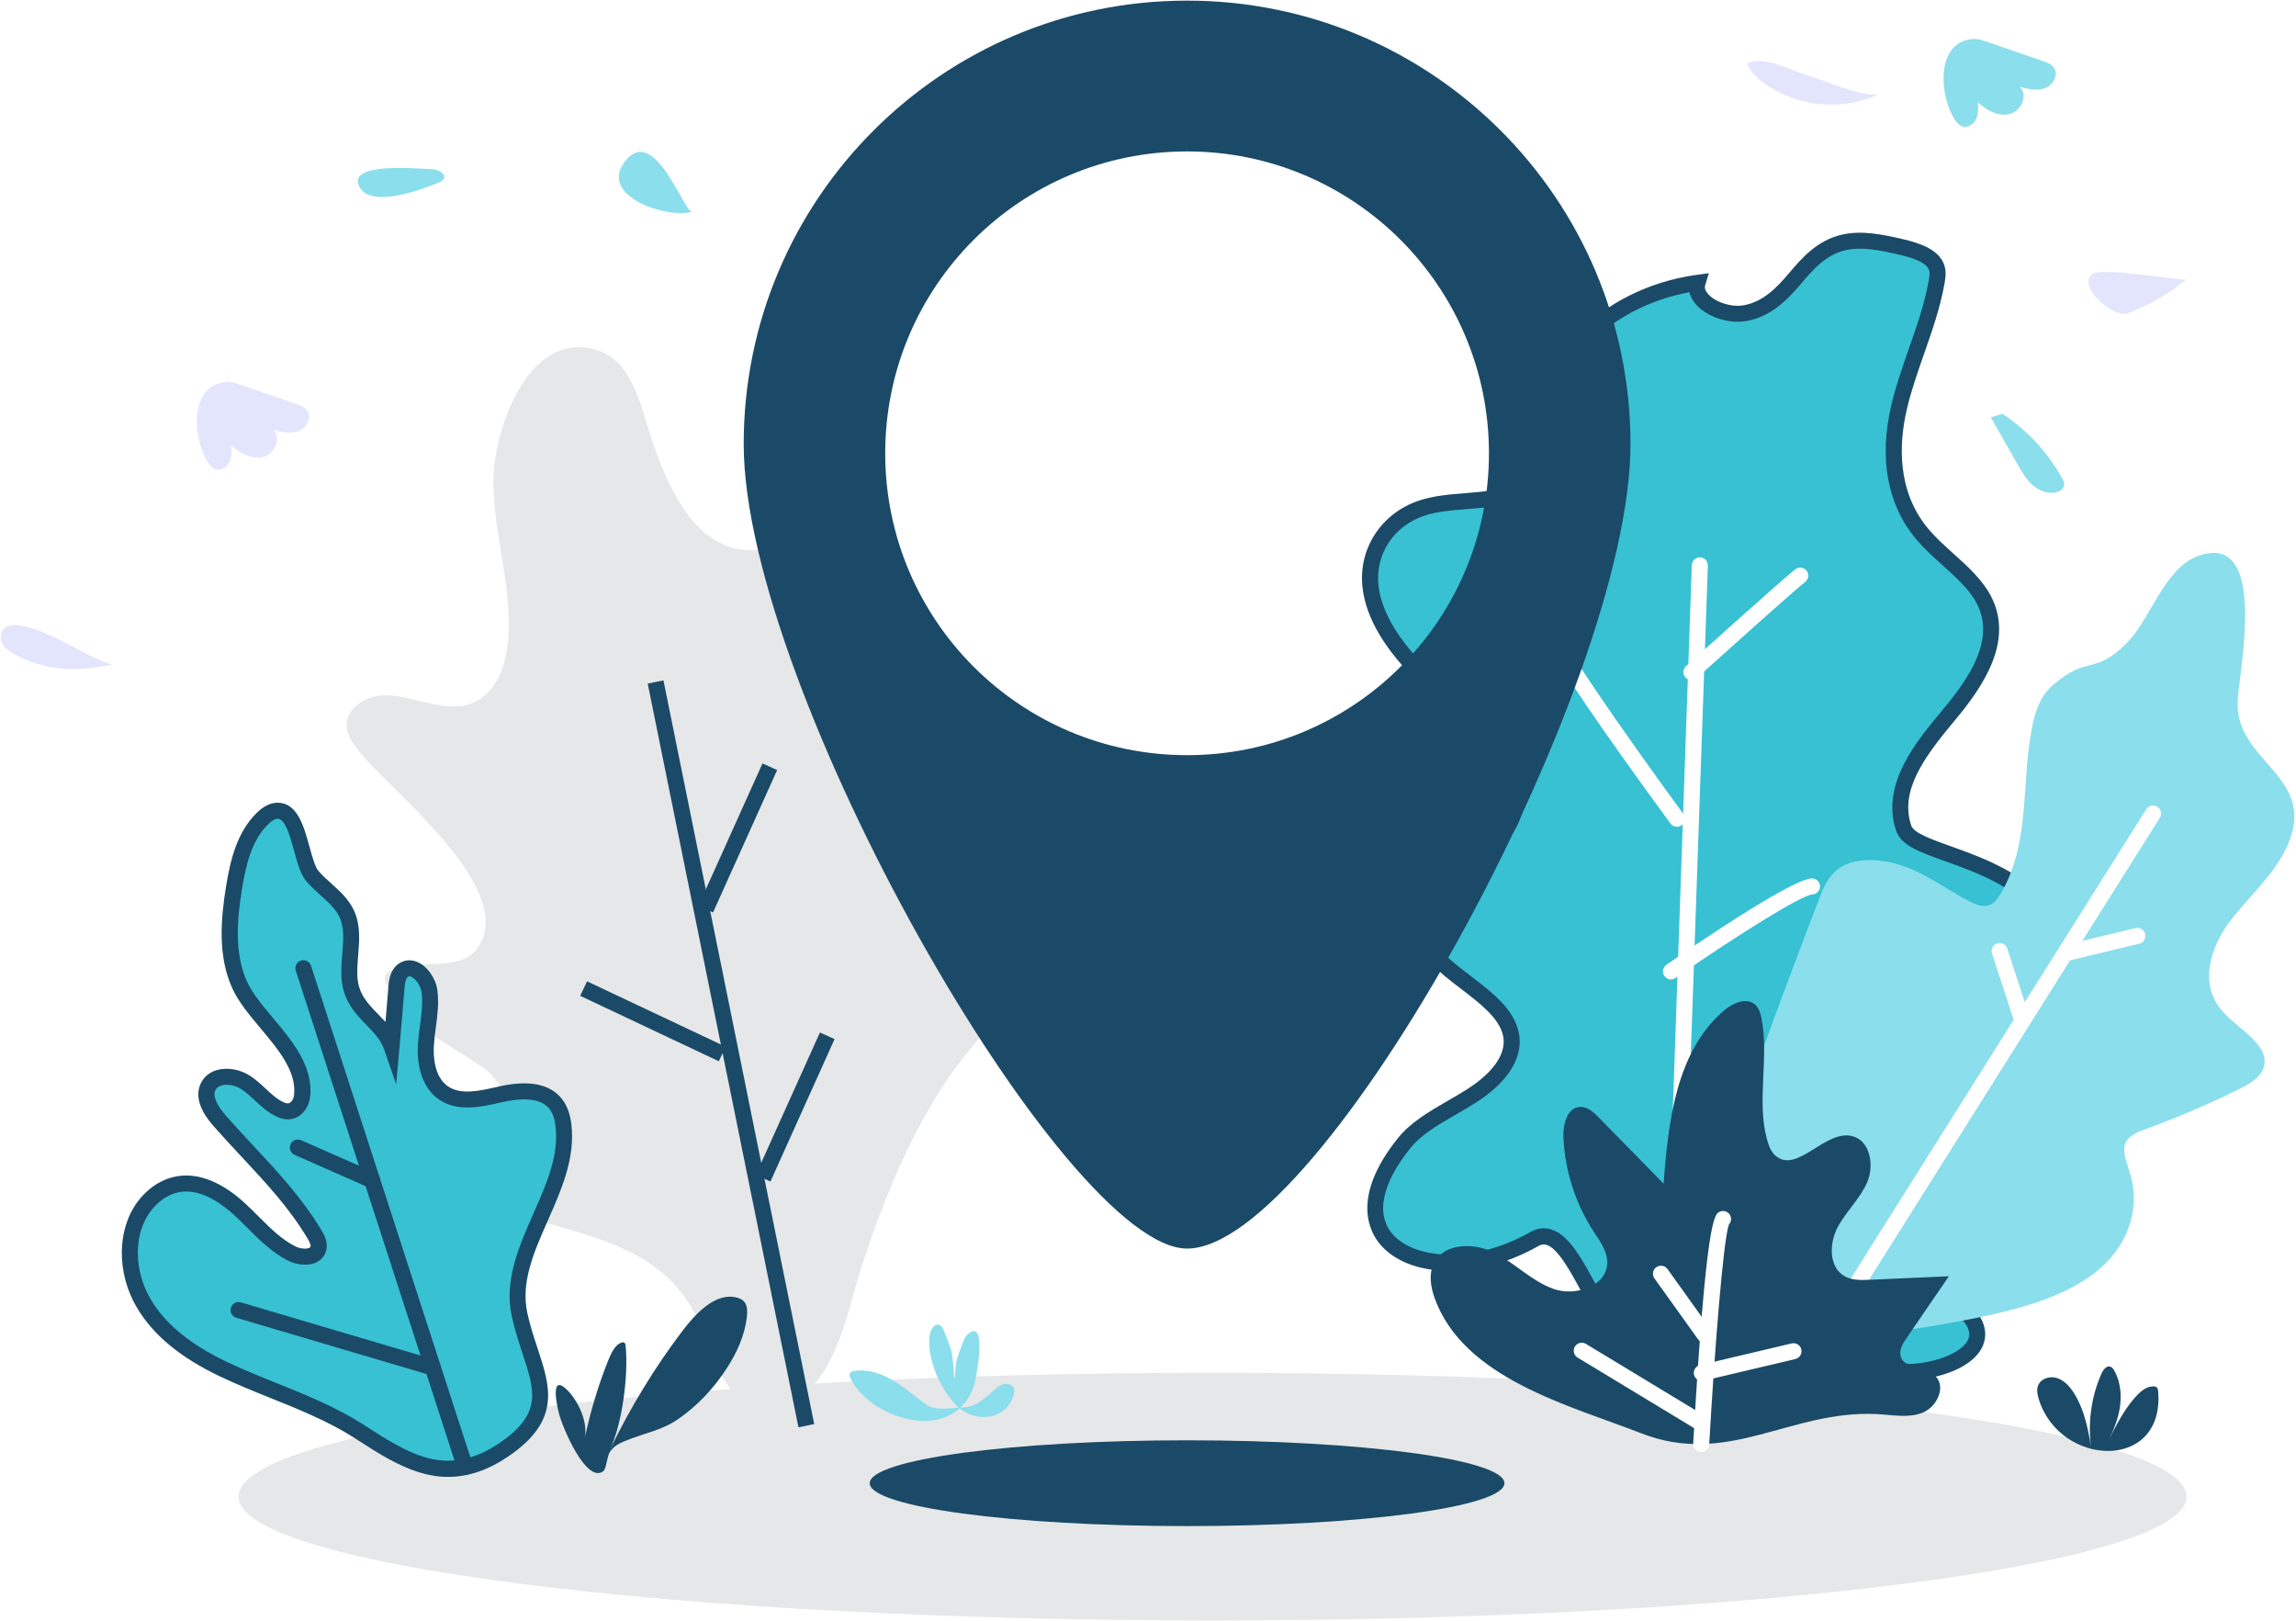 <svg width="1072" height="757" viewBox="0 0 1072 757" fill="none" xmlns="http://www.w3.org/2000/svg">
<rect x="0" y="0" width="1072" height="757" fill="#808080" stroke="none"/>
<g clip-path="url(#clip0_16_3666)">
<rect width="1072" height="757" fill="white"/>
<path d="M566.15 756.58C817.307 756.58 1020.91 730.693 1020.91 698.76C1020.91 666.827 817.307 640.94 566.15 640.94C314.993 640.94 111.39 666.827 111.39 698.76C111.39 730.693 314.993 756.58 566.15 756.58Z" fill="#E6E7E8"/>
<path d="M912.9 56.16C913.78 57.46 914.94 58.68 916.45 59.1C918.98 59.79 921.63 57.87 922.69 55.47C923.75 53.07 923.61 50.34 923.46 47.72C927.48 51.5 932.99 54.55 938.35 53.22C943.71 51.89 947.1 44.24 943 40.53C946.89 41.54 951.07 42.55 954.84 41.14C958.6 39.74 961.28 34.82 958.93 31.56C957.75 29.92 955.72 29.17 953.81 28.51C945.18 25.53 936.55 22.55 927.92 19.57C925.69 18.8 923.38 18.02 921.02 18.21C903.38 19.67 905.53 45.35 912.9 56.16Z" fill="#8BDEEC"/>
<path d="M97.39 216.29C98.27 217.59 99.43 218.81 100.94 219.23C103.47 219.92 106.12 218 107.18 215.6C108.24 213.2 108.1 210.47 107.95 207.85C111.97 211.63 117.48 214.68 122.84 213.35C128.2 212.02 131.59 204.37 127.49 200.66C131.38 201.67 135.56 202.68 139.33 201.27C143.09 199.87 145.77 194.95 143.42 191.69C142.24 190.05 140.21 189.3 138.3 188.64C129.67 185.66 121.04 182.68 112.41 179.7C110.18 178.93 107.87 178.15 105.51 178.34C87.87 179.8 90.02 205.47 97.39 216.29Z" fill="#E3E5FC"/>
<path d="M323.17 98.84C319.65 99.94 305.52 57.14 291.66 75.52C279.29 91.93 312.19 102.28 323.17 98.84Z" fill="#8BDEEC"/>
<path d="M23.68 311.52C33.16 313.23 42.92 312.23 52.37 310.38C42.68 307.16 33.98 301.58 24.73 297.25C19.28 294.7 -0.01 285.99 0.39 298.24C0.63 305.37 18.5 310.59 23.68 311.52Z" fill="#E3E5FC"/>
<path d="M836.01 45.4C849.36 50.53 864.81 49.93 877.73 43.78C872.22 46.41 850.35 37.1 844.45 35.39C836.2 33 823.85 25.8 815.67 29.68C818.59 36.99 828.54 42.53 836.01 45.4Z" fill="#E3E5FC"/>
<path d="M929.54 194.9C933.64 202.11 937.73 209.32 941.83 216.53C943.85 220.08 945.92 223.71 948.98 226.42C952.04 229.13 956.31 230.82 960.26 229.77C961.85 229.35 963.47 228.3 963.74 226.68C963.94 225.49 963.36 224.32 962.78 223.27C956.1 211.18 946.43 200.75 934.87 193.19" fill="#8BDEEC"/>
<path d="M990.75 146.54C992.19 146.75 993.63 146.24 994.98 145.7C1004.25 142.01 1012.95 136.9 1020.69 130.6C1014.29 130.52 980.21 124.53 976.6 128.14C970.74 133.99 983.93 145.52 990.75 146.54Z" fill="#E3E5FC"/>
<path d="M204.88 85.23C205.74 84.88 206.64 84.46 207.11 83.66C208.63 81.05 204.38 78.99 201.36 78.95C194.94 78.85 162.39 75.55 167.64 86.87C172.69 97.76 197.3 88.37 204.88 85.23Z" fill="#8BDEEC"/>
<path d="M655.62 533.72C663.22 524.26 676.2 518.65 687.18 511.61C698.15 504.57 707.94 494.31 705.45 482.73C701.33 463.52 667.16 453.68 663.56 434.43C659.45 412.42 697.01 402.66 705.74 382.3C710.72 370.68 705.32 357.09 696.45 346.14C687.58 335.19 675.47 326.07 665.02 315.99C652.36 303.78 641.82 289.47 639.94 274.23C638.06 258.99 646.63 242.9 663.88 237.23C673.6 234.04 684.8 234.36 695.31 232.92C705.82 231.48 716.79 227.36 719.66 219.28C721.08 215.27 720.28 210.89 719.91 206.63C716.85 171.19 749.18 138 792.58 132.05C790.02 140.4 804.07 148.07 814.68 146.22C825.29 144.38 832.22 136.96 838.17 129.95C844.12 122.94 850.7 115.41 861.13 113.12C869.5 111.28 878.73 113.22 887.41 115.24C894.13 116.8 901.92 119.21 904.08 124.5C904.98 126.7 904.68 129.02 904.3 131.24C900.85 151.29 891.43 170.05 886.75 189.87C882.07 209.69 882.77 231.98 897.69 249.58C906.66 260.16 920.33 268.51 926.35 280.2C935.9 298.74 923.08 318.1 909.95 333.8C896.82 349.5 882.38 367.49 888.83 386.68C895.31 405.98 992.44 394.21 968.84 513.08C963.12 541.88 922 511.19 926.59 540.4C928.53 552.74 900.5 541.66 897.79 553.63C896.93 557.43 915.4 576.09 913.91 579.73C908.74 592.37 892.84 592.54 905.17 602.74C911.61 608.07 920.3 612.59 922.6 619.59C926.73 632.16 907.54 640.11 891.51 640.61C878.13 641.02 875.28 602.61 864.16 608.93C851.1 616.36 837.23 645.52 773.17 637.38C746.69 634.01 736.16 567.27 716.31 578.57C670.92 604.39 616.24 582.75 655.62 533.72Z" fill="#37C1D3"/>
<path fill-rule="evenodd" clip-rule="evenodd" d="M873.63 624.15C877.71 633.62 882.33 644.34 891.3 644.34H891.302C891.412 644.34 891.531 644.34 891.61 644.35C903.5 643.98 918.19 639.75 924.23 631.13C926.94 627.25 927.6 622.85 926.14 618.41C924.05 612.06 918.22 607.8 912.59 603.69C910.86 602.43 909.13 601.16 907.54 599.85C904.842 597.615 904.397 596.519 904.323 596.337C904.316 596.319 904.312 596.31 904.31 596.31C904.486 595.664 906.319 594.138 907.578 593.089L907.66 593.02C910.76 590.45 914.99 586.93 917.36 581.14C918.89 577.42 915.79 573.18 908.63 563.92C906.12 560.68 902.41 555.88 901.59 553.96C902.68 551.53 907.39 551.15 913.82 550.91C919.87 550.69 925.59 550.47 928.64 546.76C929.69 545.49 930.82 543.25 930.28 539.82C929.86 537.13 929.66 533.59 931.09 531.98C932.939 529.903 938.334 530.117 943.584 530.326L943.68 530.33C953.76 530.74 969.02 531.36 972.5 513.81C990.43 423.572 940.522 405.731 910.702 395.071L910.7 395.07L910.629 395.044C901.825 391.894 893.517 388.921 892.37 385.49C886.86 369.1 898.37 353.48 912.81 336.21C926.23 320.17 940.27 299.1 929.66 278.5C925.66 270.73 918.71 264.47 911.99 258.42C907.98 254.81 903.84 251.07 900.53 247.17C885.35 229.28 886.63 206.61 890.38 190.75C892.406 182.167 895.418 173.564 898.333 165.239L898.35 165.19L898.371 165.13C902.125 154.419 906.004 143.349 907.97 131.9C908.43 129.28 908.8 126.22 907.53 123.1C904.73 116.27 896.21 113.46 888.23 111.61C878.6 109.37 869.22 107.53 860.31 109.48C848.4 112.09 841.13 120.66 835.29 127.55C829.6 134.26 823.27 140.94 814.02 142.55C808.31 143.53 800.92 141.15 797.47 137.23C796.2 135.79 795.75 134.42 796.14 133.16L797.86 127.55L792.05 128.35C747 134.53 712.95 169.79 716.16 206.96L716.37 209.11L716.377 209.178C716.705 212.423 717.014 215.488 716.11 218.03C714.17 223.47 706.2 227.65 694.78 229.21C691.542 229.648 688.14 229.923 684.834 230.19L684.34 230.23L684.215 230.24C677.004 230.817 669.55 231.413 662.69 233.67C644.84 239.54 633.95 256.4 636.2 274.69C637.94 288.79 646.75 303.59 662.4 318.69C665.964 322.126 669.739 325.475 673.396 328.719L673.6 328.9L673.616 328.914C680.621 335.12 687.874 341.545 693.52 348.51C697.97 353.99 707.73 368.13 702.28 380.83C698.961 388.578 690.395 395.046 682.107 401.305L682.1 401.31L682.085 401.322C669.789 410.608 657.081 420.206 659.86 435.13C661.94 446.23 672.24 454.11 682.21 461.73C690.96 468.42 700.01 475.34 701.77 483.53C704.12 494.45 692.36 503.84 685.14 508.47C682.24 510.33 679.11 512.14 676.07 513.89L676.049 513.902C667.505 518.839 658.665 523.946 652.69 531.38C630.55 558.96 639.52 575.28 644.41 581.01C658.17 597.16 690.58 597.52 718.18 581.81C719.97 580.8 721.16 580.95 721.99 581.19C727.46 582.76 733.48 593.97 739.29 604.81L739.307 604.841C747.953 620.944 757.74 639.171 772.73 641.08C825.438 647.779 845.941 629.418 858.192 618.447L858.2 618.44L858.283 618.366C861.218 615.737 863.752 613.468 866.04 612.17C866.21 612.07 866.51 611.93 866.65 611.97C868.652 612.634 871.597 619.446 873.576 624.026L873.63 624.15ZM869.03 604.86C868.37 604.64 867.55 604.46 866.59 604.46C865.35 604.46 863.9 604.76 862.33 605.62C859.32 607.33 856.48 609.87 853.19 612.82C841.16 623.59 822.97 639.87 773.66 633.6C762.502 632.18 753.673 615.735 745.884 601.226L745.88 601.22C738.73 587.9 732.55 576.39 724.05 573.94C720.86 573.02 717.62 573.45 714.47 575.25C687.38 590.66 659.98 587.69 650.1 576.1C642.21 566.85 645.2 552.61 658.52 536.03C663.591 529.717 671.399 525.202 679.666 520.423L679.81 520.34C682.92 518.55 686.13 516.69 689.18 514.74C704.46 504.94 711.53 493.28 709.09 481.92C706.753 471.042 696.603 463.277 686.783 455.765L686.75 455.74L686.749 455.739C677.5 448.67 668.76 441.99 667.22 433.72C665.29 423.362 675.167 415.902 686.605 407.264L686.61 407.26C695.68 400.42 705.06 393.34 709.17 383.76C714.14 372.17 710.56 357.59 699.34 343.76C693.3 336.31 685.82 329.68 678.57 323.26L678.013 322.765C674.527 319.67 670.942 316.488 667.61 313.27C653.23 299.4 645.17 286.1 643.65 273.75C641.84 259.07 650.64 245.5 665.05 240.77C671.065 238.791 677.753 238.256 684.827 237.69L684.95 237.68C688.51 237.4 692.2 237.1 695.81 236.61C710.27 234.63 720.25 228.76 723.18 220.51C724.643 216.381 724.215 212.133 723.836 208.377L723.83 208.32L723.63 206.29C720.86 174.2 749.78 143.61 788.79 136.43C789.25 138.42 790.28 140.36 791.86 142.15C797.02 147.99 807.09 151.32 815.32 149.89C827.04 147.85 834.73 139.77 841.02 132.35C846.39 126.01 852.49 118.82 861.93 116.75C869.29 115.13 877.78 116.82 886.55 118.86C889.93 119.64 898.9 121.72 900.6 125.88C901.13 127.16 900.9 128.83 900.6 130.57C898.73 141.42 894.95 152.22 891.29 162.66L891.217 162.871C888.259 171.325 885.203 180.064 883.1 188.97C877.16 214.13 881.21 235.91 894.83 251.96C898.416 256.187 902.682 260.035 906.815 263.763L907 263.93L907.03 263.957C913.519 269.807 919.645 275.33 923.02 281.88C931.56 298.47 919.76 316.2 907.08 331.36L907.066 331.377C894.797 346.055 878.003 366.148 885.29 387.84C887.61 394.73 896.24 397.82 908.2 402.09L908.216 402.096C937.537 412.586 981.837 428.436 965.18 512.32C963.06 523.03 955.75 523.29 944.02 522.81C937 522.52 929.74 522.23 925.53 526.96C922.77 530.06 921.92 534.63 922.91 540.95C923 541.55 922.95 541.89 922.89 541.96C921.971 543.069 916.72 543.27 913.579 543.39L913.57 543.39C906.21 543.66 896.13 544.04 894.15 552.77C893.41 556.05 895.77 559.49 902.73 568.48C905.21 571.69 909.24 576.91 910.13 579.02C908.422 582.645 905.53 585.057 902.953 587.206L902.9 587.25C899.92 589.72 896.84 592.28 896.85 596.25C896.85 600.18 900.03 603.31 902.79 605.6C904.464 606.988 906.284 608.319 908.115 609.658L908.2 609.72C913.1 613.29 917.71 616.66 919.05 620.73C919.78 622.93 919.48 624.87 918.12 626.81C914.37 632.17 902.89 636.48 891.41 636.84C887.289 636.909 883.609 628.371 880.595 621.376L880.51 621.18L880.503 621.163C877.136 613.35 874.226 606.599 869.03 604.86Z" fill="#1A4A67"/>
<path d="M780.21 653.05C780.17 653.05 780.12 653.05 780.07 653.05C778 652.98 776.39 651.24 776.46 649.17L789.9 263.84C789.97 261.77 791.71 260.2 793.78 260.23C795.85 260.3 797.46 262.04 797.39 264.11L783.95 649.44C783.89 651.46 782.22 653.05 780.21 653.05Z" fill="white"/>
<path d="M780.19 457.28C779 457.28 777.84 456.72 777.11 455.67C775.93 453.97 776.35 451.63 778.05 450.45C787.59 443.83 835.67 410.75 845.79 410.12C847.83 409.99 849.63 411.56 849.76 413.62C849.89 415.69 848.32 417.46 846.25 417.59C840.9 417.93 809.54 437.69 782.32 456.6C781.67 457.06 780.92 457.28 780.19 457.28Z" fill="white"/>
<path d="M782.97 386.02C781.81 386.02 780.68 385.49 779.94 384.49C712.62 292.56 715.07 286.65 715.99 284.43C716.57 283.04 717.8 282.07 719.29 281.84C721.36 281.52 723.25 282.92 723.56 284.97C723.67 285.67 723.57 286.36 723.32 286.98C726.27 295.9 757.24 340.82 785.98 380.07C787.2 381.74 786.84 384.08 785.17 385.31C784.51 385.79 783.74 386.02 782.97 386.02Z" fill="white"/>
<path d="M789.71 317.54C788.69 317.54 787.67 317.12 786.93 316.3C785.55 314.76 785.67 312.39 787.2 311.01C789.1 309.3 833.61 269.2 838.31 265.74C839.98 264.51 842.32 264.87 843.55 266.54C844.78 268.21 844.42 270.55 842.75 271.78C839.09 274.47 805.03 305.03 792.22 316.58C791.51 317.22 790.61 317.54 789.71 317.54Z" fill="white"/>
<path d="M849.48 419.33C851.74 413.42 854.45 407.22 861.21 403.93C869.78 399.79 882.14 401.5 891.9 405.56C901.65 409.62 909.92 415.83 919.38 420.76C921.92 422.08 924.89 423.36 927.69 422.86C930.52 422.36 932.26 420.2 933.58 418.14C948.32 394.32 943.51 365.3 948.82 339.42C950.16 332.35 952.62 324.75 958.74 319.7C974.82 305.65 978.09 315.65 993.47 299.73C1004.21 288.61 1010.71 265.05 1026.47 259.51C1059.06 248.06 1045.61 311.99 1044.78 327.1C1043.22 355.76 1082.19 362.05 1068.16 394.38C1062.07 408.42 1050 418.46 1041 430.35C1032.09 442.31 1026.63 459.1 1037.34 471.75C1044.31 479.99 1058.1 486.62 1057.32 496.46C1056.84 502.25 1050.93 505.79 1045.38 508.51C1031.53 515.37 1017.18 521.52 1002.38 526.96C998.64 528.34 994.66 529.8 992.86 532.73C990.39 536.73 992.77 542.16 994.32 547.14C1000.04 565.51 992.58 583.01 978.13 594.21C963.76 605.46 943.17 611.21 922.21 615.45C895.24 620.95 867.2 624.41 838.3 625.71C754.19 625.98 794.46 569.61 802.35 547.95C817.5 504.44 833.22 461.56 849.48 419.33Z" fill="#8BDEEC"/>
<path d="M863.86 608.16C863.18 608.16 862.49 607.97 861.87 607.58C860.12 606.48 859.59 604.16 860.7 602.41L1002.07 377.84C1003.18 376.09 1005.49 375.56 1007.24 376.67C1008.99 377.77 1009.52 380.09 1008.41 381.84L867.04 606.41C866.33 607.54 865.11 608.16 863.86 608.16Z" fill="white"/>
<path d="M944.26 480.34C942.68 480.34 941.22 479.34 940.7 477.75L930.07 445.18C929.43 443.21 930.5 441.1 932.47 440.46C934.45 439.82 936.55 440.89 937.19 442.86L947.82 475.43C948.46 477.4 947.39 479.51 945.42 480.15C945.03 480.28 944.64 480.34 944.26 480.34Z" fill="white"/>
<path d="M964.61 448.72C962.92 448.72 961.38 447.57 960.97 445.85C960.49 443.84 961.73 441.81 963.74 441.33L997.05 433.32C999.09 432.83 1001.09 434.07 1001.57 436.09C1002.05 438.1 1000.81 440.13 998.8 440.61L965.49 448.62C965.2 448.69 964.9 448.72 964.61 448.72Z" fill="white"/>
<path d="M669.83 606.07C667.95 600.84 667.01 594.84 669.46 589.85C674.21 580.17 688.45 580.07 698.02 585.01C707.59 589.95 715.33 598.32 725.52 601.84C735.71 605.36 750.19 600.46 750.44 589.69C750.56 584.25 747.02 579.52 744.05 574.96C735.53 561.87 730.6 546.46 729.96 530.86C729.71 524.92 731.72 517.15 737.66 516.81C741.14 516.61 744.05 519.29 746.49 521.78C756.57 532.06 766.65 542.34 776.73 552.63C778.91 523.41 782.64 490.99 804.84 471.87C808.98 468.31 815.47 465.43 819.52 469.1C821.31 470.73 822.01 473.22 822.47 475.6C826.09 494.3 819.96 514.12 825.13 532.45C825.9 535.17 826.99 537.94 829.17 539.74C839.23 548.08 852.26 527.17 864.91 530.47C873.14 532.62 875.17 544 871.85 551.83C868.53 559.66 861.89 565.62 857.92 573.14C853.96 580.66 853.87 591.76 861.3 595.89C864.77 597.82 868.97 597.7 872.94 597.52C885.27 596.97 897.6 596.42 909.93 595.87C903.34 605.49 896.76 615.12 890.17 624.74C888.44 627.27 886.62 630.23 887.41 633.2C889.06 639.44 898.89 638.02 903.58 642.46C908.82 647.42 904.32 656.98 897.59 659.6C890.86 662.22 883.35 660.56 876.14 660.22C835.68 658.29 806.97 685.05 766.23 669.17C733.06 656.23 683.36 643.76 669.83 606.07Z" fill="#1A4A67"/>
<path d="M794.3 677.94C794.23 677.94 794.16 677.94 794.08 677.93C792.01 677.81 790.44 676.04 790.55 673.98C796.53 568.81 800.49 566.91 802.86 565.77C804.73 564.87 806.97 565.66 807.86 567.53C808.54 568.94 808.25 570.57 807.26 571.67C804.69 578.15 800.61 629.04 798.03 674.41C797.93 676.4 796.28 677.94 794.3 677.94Z" fill="white"/>
<path d="M794.57 644.75C792.87 644.75 791.34 643.59 790.93 641.86C790.45 639.85 791.7 637.83 793.71 637.35L836.52 627.23C838.54 626.75 840.55 628 841.03 630.01C841.51 632.02 840.26 634.04 838.25 634.52L795.44 644.64C795.15 644.71 794.86 644.75 794.57 644.75Z" fill="white"/>
<path d="M793.08 667.42C792.42 667.42 791.75 667.24 791.14 666.88L736.58 633.85C734.81 632.78 734.24 630.47 735.31 628.7C736.39 626.93 738.7 626.37 740.45 627.44L795.01 660.47C796.78 661.54 797.35 663.85 796.28 665.62C795.58 666.78 794.34 667.42 793.08 667.42Z" fill="white"/>
<path d="M795.92 626.96C794.75 626.96 793.6 626.42 792.87 625.39L772.46 596.88C771.26 595.2 771.64 592.86 773.33 591.65C775.01 590.44 777.36 590.83 778.56 592.51L798.97 621.02C800.17 622.7 799.79 625.04 798.1 626.25C797.44 626.73 796.67 626.96 795.92 626.96Z" fill="white"/>
<path d="M981.69 677.97C986.43 669.03 989.96 660.35 996.72 652.6C999 649.99 1001.79 647.37 1005.26 647.28C1005.91 647.26 1006.64 647.37 1007.09 647.87C1007.49 648.31 1007.58 648.94 1007.63 649.53C1010.82 687.2 961.72 685.01 951.91 653.29C951.3 651.33 950.85 649.2 951.45 647.27C952.54 643.74 956.94 642.26 960.44 643.4C963.94 644.53 966.59 647.58 968.55 650.79C973.75 659.27 975.37 669.4 976.87 679.21C974.44 666.37 975.99 652.88 981.24 641.21C982.03 639.46 983.55 637.46 985.36 638.1C986.23 638.41 986.8 639.26 987.25 640.09C990.51 646.02 990.75 653.22 989.28 659.71C987.81 666.2 984.76 672.15 981.69 677.97Z" fill="#1A4A67"/>
<path d="M262.9 573.23C245.13 568.14 227.52 562.87 214.79 549.61C208.21 542.75 204.17 530.23 211.92 524.73C215.82 521.96 221.04 522.4 225.82 522.05C244.19 520.73 233.97 504.22 224.74 497.9C208.45 486.75 188.66 477.83 180.53 459.83C180.02 458.7 179.55 457.46 179.8 456.24C180.17 454.42 181.96 453.29 183.64 452.51C195.13 447.26 214.7 454.19 222.82 442.85C242.64 415.14 181.11 368.29 167.44 350.5C164.83 347.1 162.1 343.42 161.85 339.14C161.36 330.84 170.55 324.91 178.87 324.65C191.61 324.26 203.54 331.54 216.41 329.47C226.55 327.84 233.24 318.23 235.56 308.83C242.53 280.52 229.07 249.83 230.53 221.12C231.73 197.62 247.99 152.84 279.66 163.79C294.16 168.8 298.53 186.6 303.06 201.26C307.25 214.85 313.27 230.13 322 241.4C328.4 249.66 337.76 256.24 348.19 256.82C368.46 257.95 395.04 241.75 395.35 274.5C395.45 284.53 391.89 294.22 390.74 304.19C389.59 314.15 391.62 325.65 399.93 331.27C415.08 341.52 460.39 320.4 458.25 352.76C457.71 360.86 453.35 368.13 449.55 375.3C431.19 409.98 466.16 408.38 474.95 434.73C478.11 444.21 476.08 454.8 471.63 463.74C464.49 478.09 452.13 489.6 443.12 502.79C424.83 529.57 412.58 560.05 402.49 590.71C395.09 613.19 388.82 656.99 357.39 657.42C338 657.69 331.77 628.26 325.24 614.99C312.51 589.13 289.09 580.72 262.9 573.23Z" fill="#E6E7E8"/>
<path d="M306.05 318.41L376.43 665.62L306.05 318.41Z" fill="#37C1D3"/>
<rect x="302.411" y="319.155" width="7.5" height="354.294" transform="rotate(-11.46 302.411 319.155)" fill="#1A4A67"/>
<path d="M329.53 424.47L359.47 357.96L329.53 424.47Z" fill="#37C1D3"/>
<rect x="326.073" y="422.943" width="72.926" height="7.5" transform="rotate(-65.762 326.073 422.943)" fill="#1A4A67"/>
<path d="M356.36 550.09L386.3 483.59L356.36 550.09Z" fill="#37C1D3"/>
<rect x="352.881" y="548.567" width="72.926" height="7.5" transform="rotate(-65.762 352.881 548.567)" fill="#1A4A67"/>
<path d="M337.17 492.13L272.46 461.58L337.17 492.13Z" fill="#37C1D3"/>
<rect x="270.894" y="464.941" width="7.49" height="71.563" transform="rotate(-64.724 270.894 464.941)" fill="#1A4A67"/>
<path d="M339.57 638.47C343.96 631.61 347.74 623.66 348.71 614.77C348.94 612.62 348.97 610.25 347.99 608.51C347.14 607 345.71 606.29 344.32 605.9C334.46 603.12 325.21 612.65 318.1 622.08C305.53 638.74 294.31 657.17 284.69 676.96C290.44 665.12 293.48 642.41 292.11 628.49C292.06 627.94 291.97 627.35 291.65 627C291.32 626.65 290.85 626.67 290.43 626.77C287.4 627.54 285.49 631.43 284.03 635.03C279.53 646.18 275.62 659.06 273.01 671.57C274.65 663.71 269.8 654.25 265.4 649.57C257.53 641.2 259.21 652.88 260.92 659.74C262.59 666.47 273.72 692.79 281.65 686.91C283.1 685.83 283.46 679.95 284.65 678.06C286.73 674.78 289.62 673.7 292.6 672.48C300.6 669.2 308.93 667.85 316.45 662.69C325.24 656.67 333.18 648.46 339.57 638.47Z" fill="#1A4A67"/>
<path d="M437.45 618.48C437.79 618.43 438.15 618.47 438.53 618.6C439.72 619.02 440.33 620.3 440.79 621.48C444.94 632.25 444.44 629.53 445.6 644.34C446.64 634.81 445.91 636.57 449.25 627.58C449.9 625.83 450.64 624.03 452.06 622.81C461.25 614.95 455.79 644.14 454.57 647.59C450.06 660.36 438.09 665.25 425.35 662.84C414.17 660.73 402.76 654.1 397.26 643.94C396.76 643.02 396.32 641.84 396.93 640.99C397.35 640.4 398.12 640.21 398.83 640.09C405.21 639.06 411.72 641.35 417.25 644.69C422.79 648.03 427.62 652.39 432.93 656.09C436.69 658.71 443.84 657.38 448.42 657.21C456.2 656.92 458.74 653.47 464.75 648.52C466.06 647.44 467.51 646.41 469.19 646.16C470.87 645.91 472.81 646.68 473.39 648.28C473.73 649.23 473.55 650.29 473.27 651.26C469.67 663.59 454.64 664.41 446.66 656.3C439.05 648.56 432.73 634.67 434.04 623.73C434.3 621.51 435.57 618.74 437.45 618.48Z" fill="#8BDEEC"/>
<path d="M75.86 555.58C78.08 554.31 80.49 553.38 83.01 552.92C93.52 551 103.82 557.19 111.71 564.4C119.59 571.62 126.48 580.26 135.99 585.15C140.41 587.42 147.51 587.66 148.66 582.83C149.2 580.58 148.02 578.32 146.84 576.33C134.98 556.4 118.02 540.87 102.83 523.6C98.77 518.98 94.45 512.7 97.25 507.22C100.25 501.34 109.14 501.77 114.68 505.37C120.22 508.96 124.25 514.66 130.13 517.67C131.66 518.45 133.37 519.05 135.08 518.84C138.32 518.44 140.61 515.19 141.02 511.95C143.52 492.02 119.45 476.3 111.96 459.97C105.56 446.04 106.81 429.88 109.23 414.74C111.12 402.92 114.04 390.45 122.62 382.1C124.56 380.22 126.96 378.51 129.66 378.52C139.95 378.54 140.18 402.42 145.89 409.07C151.07 415.12 158.54 419.4 161.89 426.62C166.12 435.74 162.5 446.42 163.18 456.45C164.28 472.49 178.6 476.41 182.79 488.51C183.61 479.46 184.34 470.27 185.1 461.16C185.34 458.26 185.76 455.01 188.05 453.21C193.04 449.28 199.65 456.4 200.52 462.69C201.67 470.97 199.41 479.31 198.88 487.66C198.35 496.01 200.13 505.45 207 510.21C214.57 515.46 224.79 512.95 233.78 510.91C242.77 508.87 253.84 508.19 259.51 515.46C261.74 518.31 262.69 521.96 263.1 525.56C266.63 556 236.1 583.74 242.56 613.69C248.35 640.55 264.24 657.05 235.43 676.76C223.62 684.84 210.98 688.21 196.94 683.88C186.2 680.56 176.75 674.12 167.28 668.08C147.71 655.61 125.1 649.2 104.21 639.22C89.62 632.25 75.6 622.73 67.3 608.85C59 594.98 57.67 576.06 67.4 563.15C69.69 560.11 72.57 557.47 75.86 555.58Z" fill="#37C1D3"/>
<path fill-rule="evenodd" clip-rule="evenodd" d="M195.84 687.45C200.35 688.84 204.8 689.54 209.23 689.54C218.73 689.54 228.09 686.32 237.51 679.87C262.07 663.06 256.93 647.49 250.97 629.45L250.966 629.437C249.247 624.231 247.469 618.845 246.19 612.92C243.102 598.58 249.282 584.579 255.827 569.75L255.84 569.72C262.12 555.5 268.6 540.81 266.79 525.14C266.21 520.1 264.78 516.18 262.43 513.17C256.87 506.07 246.95 504.09 232.91 507.28L232.22 507.44C223.81 509.36 215.12 511.34 209.1 507.16C202.4 502.51 202.31 492.16 202.58 487.92C202.75 485.24 203.1 482.57 203.48 479.75C204.24 474.07 205.02 468.2 204.19 462.2C203.42 456.59 199.32 450.94 194.67 449.07C191.48 447.79 188.31 448.23 185.69 450.29C181.96 453.23 181.55 458.2 181.33 460.87L180.72 468.29C180.595 469.765 180.473 471.242 180.35 472.72C180.228 474.197 180.105 475.675 179.98 477.15C178.85 475.9 177.69 474.7 176.53 473.51C171.64 468.49 167.43 464.15 166.88 456.22C166.663 452.986 166.932 449.644 167.218 446.1L167.23 445.95L167.236 445.883C167.804 438.964 168.39 431.828 165.25 425.07C162.8 419.79 158.65 416.06 154.63 412.45L154.6 412.423C152.451 410.493 150.422 408.67 148.7 406.66C147.08 404.76 145.69 399.73 144.48 395.29L144.478 395.284C141.839 385.685 138.848 374.81 129.63 374.79H129.61C126.34 374.79 123.19 376.3 119.97 379.43C110.68 388.47 107.52 401.47 105.49 414.17C103.1 429.13 101.59 446.46 108.52 461.55C111.434 467.898 116.391 473.817 121.629 480.073L121.66 480.11L121.668 480.12C130.026 490.097 138.66 500.404 137.27 511.5C137.04 513.33 135.82 514.99 134.6 515.14C133.9 515.22 132.99 514.95 131.81 514.35C129.001 512.91 126.561 510.641 123.982 508.241L123.98 508.24L123.937 508.2C121.71 506.132 119.413 503.999 116.7 502.24C112.22 499.33 106.27 498.26 101.57 499.52C98.09 500.45 95.44 502.53 93.9 505.53C89.501 514.138 97.396 523.125 99.998 526.087L100 526.09C103.962 530.589 108.09 535.024 112.092 539.324L112.6 539.87L112.625 539.896C124.206 552.317 135.146 564.05 143.6 578.26C144.09 579.08 145.23 581 145 581.97C144.94 582.21 144.86 582.42 144.4 582.63C142.9 583.32 139.89 582.96 137.69 581.83C131.37 578.58 126.244 573.464 120.822 568.052L120.72 567.95C118.58 565.81 116.44 563.67 114.22 561.64C103.36 551.7 92.33 547.41 82.32 549.24C79.45 549.76 76.65 550.8 73.98 552.33C70.37 554.4 67.05 557.36 64.39 560.89C54.49 574.03 54.35 594.54 64.07 610.77C71.64 623.41 84.24 633.82 102.59 642.59C110.298 646.276 118.316 649.506 126.08 652.633L126.42 652.77C139.6 658.07 153.22 663.55 165.27 671.23L167.99 672.97L168.02 672.989C176.691 678.553 185.652 684.304 195.84 687.45ZM83.69 556.61C84.78 556.41 85.86 556.32 86.94 556.32C95.42 556.32 103.57 562.04 109.22 567.18C111.35 569.14 113.41 571.2 115.47 573.259L115.47 573.26C121.09 578.88 126.9 584.69 134.31 588.5C137.91 590.35 143.41 591.36 147.58 589.44C150.04 588.31 151.73 586.27 152.34 583.71C153.276 579.787 151.218 576.32 150.105 574.444L150.09 574.42C141.22 559.51 129.48 546.92 118.13 534.75C114 530.32 109.74 525.74 105.68 521.13C100.94 515.74 99.24 511.63 100.62 508.93C101.18 507.84 102.13 507.13 103.55 506.75C106.22 506.03 109.96 506.76 112.67 508.51C114.845 509.917 116.821 511.751 118.915 513.696L118.93 513.71C121.77 516.36 124.71 519.09 128.45 521C131.02 522.31 133.36 522.82 135.56 522.55C140.85 521.91 144.19 516.96 144.76 512.41C146.56 498.072 136.413 485.963 127.463 475.284L127.46 475.28C122.53 469.4 117.88 463.85 115.38 458.4C109.28 445.14 110.73 429.18 112.94 415.33C114.77 403.9 117.53 392.29 125.25 384.78C126.97 383.11 128.46 382.26 129.67 382.26H129.68C133.2 382.27 135.58 390.93 137.31 397.25C138.87 402.95 140.35 408.34 143.07 411.51C145.12 413.9 147.44 415.99 149.68 418C153.29 421.24 156.71 424.31 158.51 428.2C160.82 433.18 160.34 439.07 159.82 445.31C159.51 449.02 159.2 452.87 159.46 456.71C160.189 467.381 166.04 473.389 171.207 478.696L171.22 478.71L171.236 478.726C174.6 482.19 177.772 485.457 179.26 489.74L184.96 506.19L186.54 488.85C187.131 482.336 187.674 475.755 188.216 469.182L188.24 468.89L188.85 461.48C188.97 459.94 189.21 457.08 190.38 456.16C190.73 455.89 191.11 455.67 191.92 456C194.08 456.87 196.42 460.31 196.82 463.21C197.505 468.164 196.83 473.247 196.116 478.623L196.1 478.74C195.72 481.56 195.33 484.48 195.14 487.42C194.4 499.05 197.94 508.48 204.87 513.29C213.605 519.346 224.867 516.783 233.914 514.724L233.93 514.72L234.62 514.56C242.16 512.85 252.08 512.01 256.57 517.76C258.04 519.66 258.97 522.34 259.39 525.98C260.97 539.62 255.17 552.76 249.03 566.67L249.011 566.714C242.277 581.98 235.314 597.766 238.92 614.47C240.27 620.743 242.181 626.533 243.872 631.655L243.91 631.77L243.916 631.789C249.733 649.398 253.243 660.025 233.34 673.65C221.47 681.77 209.94 683.94 198.07 680.28C188.851 677.43 180.312 671.951 172.053 666.652L172.05 666.65L169.31 664.9C156.692 656.864 142.768 651.259 129.3 645.838L129.23 645.81C121.47 642.69 113.44 639.46 105.83 635.82C88.86 627.71 77.3 618.25 70.52 606.91C62.34 593.23 62.28 576.15 70.4 565.39C72.45 562.67 74.99 560.4 77.73 558.83C79.65 557.73 81.66 556.98 83.69 556.61Z" fill="#1A4A67"/>
<path d="M217.13 688.69C215.55 688.69 214.08 687.68 213.57 686.1L138.1 453.22C137.46 451.25 138.54 449.14 140.51 448.5C142.49 447.87 144.6 448.94 145.23 450.91L220.7 683.79C221.34 685.76 220.26 687.87 218.29 688.51C217.9 688.63 217.51 688.69 217.13 688.69Z" fill="#1A4A67"/>
<path d="M202.08 642.23C201.73 642.23 201.37 642.18 201.02 642.08L110.33 615.26C108.34 614.67 107.21 612.59 107.8 610.6C108.39 608.62 110.46 607.48 112.45 608.07L203.14 634.89C205.13 635.48 206.26 637.56 205.67 639.55C205.19 641.18 203.7 642.23 202.08 642.23Z" fill="#1A4A67"/>
<path d="M173.74 554.8C173.24 554.8 172.73 554.7 172.23 554.48L137.56 539.21C135.67 538.38 134.81 536.16 135.64 534.27C136.47 532.38 138.67 531.51 140.58 532.35L175.25 547.62C177.14 548.45 178 550.67 177.17 552.56C176.56 553.97 175.18 554.8 173.74 554.8Z" fill="#1A4A67"/>
<path fill-rule="evenodd" clip-rule="evenodd" d="M347.23 207.31C347.23 92.98 439.91 0.29 554.25 0.29C668.58 0.29 761.27 92.97 761.27 207.31C761.27 321.65 617.01 582.95 554.25 582.95C497.11 582.95 347.23 321.64 347.23 207.31ZM413.31 211.64C413.31 289.48 476.41 352.58 554.25 352.58C632.09 352.58 695.19 289.48 695.19 211.64C695.19 133.8 632.09 70.7 554.25 70.7C476.41 70.7 413.31 133.8 413.31 211.64Z" fill="#1A4A67"/>
<path d="M554.25 712.52C636.082 712.52 702.42 703.552 702.42 692.49C702.42 681.428 636.082 672.46 554.25 672.46C472.418 672.46 406.08 681.428 406.08 692.49C406.08 703.552 472.418 712.52 554.25 712.52Z" fill="#1A4A67"/>
</g>
<defs>
<clipPath id="clip0_16_3666">
<rect width="1072" height="757" fill="white"/>
</clipPath>
</defs>
</svg>

